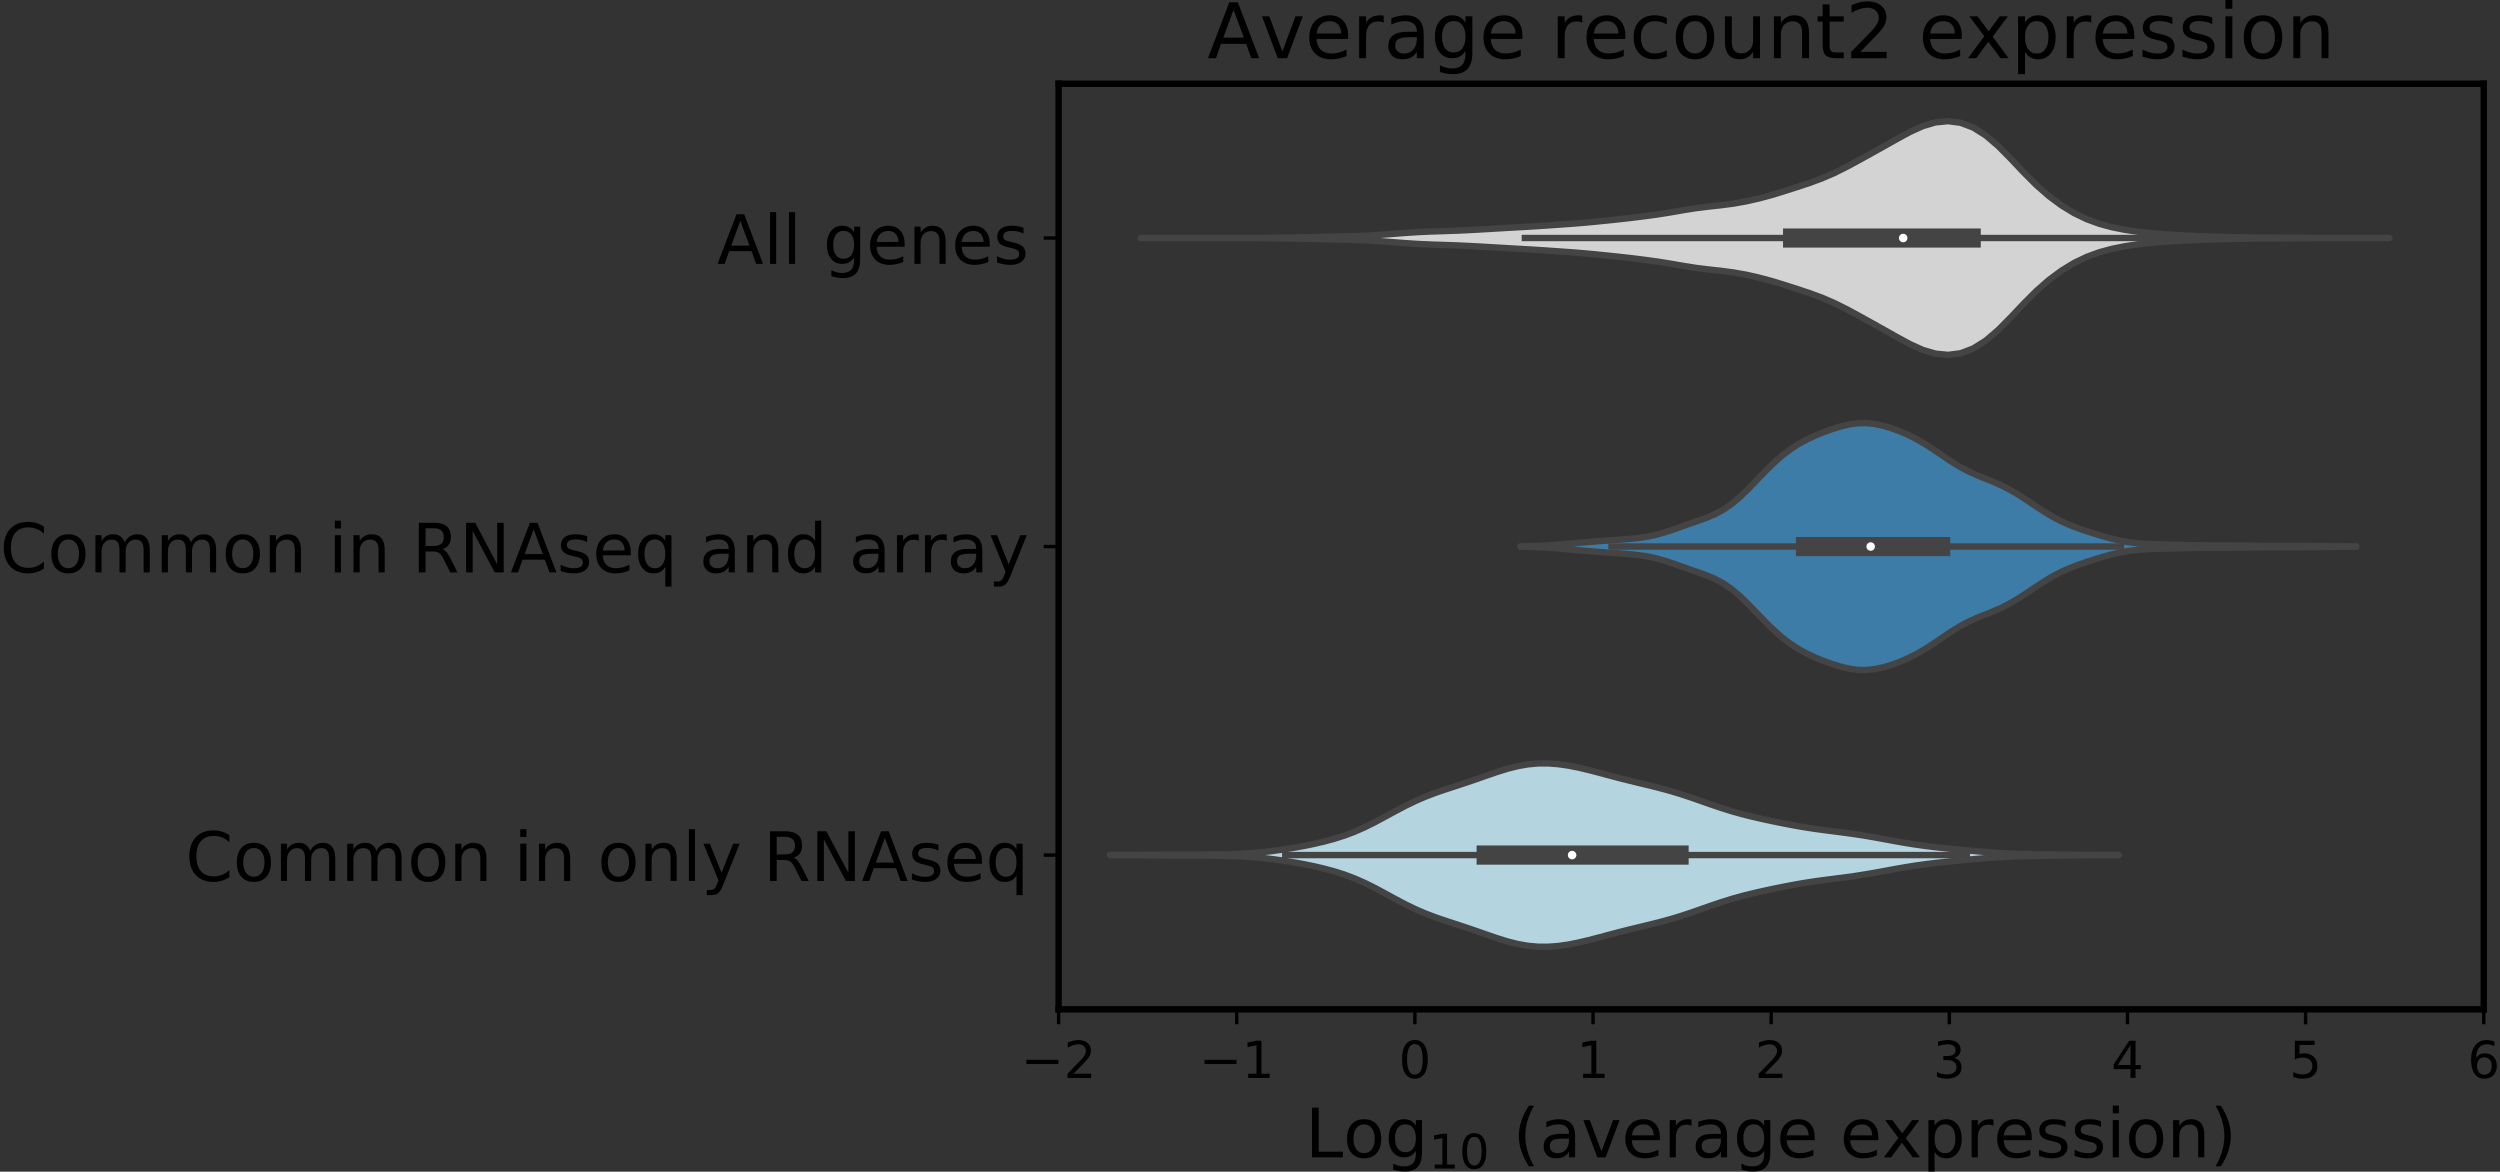 <?xml version="1.0" encoding="utf-8" standalone="no"?>
<!DOCTYPE svg PUBLIC "-//W3C//DTD SVG 1.1//EN"
  "http://www.w3.org/Graphics/SVG/1.1/DTD/svg11.dtd">
<!-- Created with matplotlib (https://matplotlib.org/) -->
<svg height="275.251pt" version="1.1" viewBox="0 0 587.31 275.251" width="587.31pt" xmlns="http://www.w3.org/2000/svg" xmlns:xlink="http://www.w3.org/1999/xlink">
 <rect x="0" y="0" width="587.31" height="275.251" fill="#333333" stroke="none"/>
 <defs>
  <style type="text/css">
*{stroke-linecap:butt;stroke-linejoin:round;}
  </style>
 </defs>
 <g id="figure_1">
  <g id="patch_1">
   <path d="M 0 275.251
L 587.31 275.251
L 587.31 0
L 0 0
z
" style="fill:none;"/>
  </g>
  <g id="axes_1">
   <g id="patch_2">
    <path d="M 248.692 237.117
L 583.492 237.117
L 583.492 19.677
L 248.692 19.677
z
" style="fill:none;"/>
   </g>
   <g id="PolyCollection_1">
    <defs>
     <path d="M 268.021 -219.333
L 268.021 -219.335
L 270.984 -219.337
L 273.947 -219.34
L 276.909 -219.344
L 279.872 -219.349
L 282.834 -219.355
L 285.797 -219.361
L 288.76 -219.363
L 291.722 -219.362
L 294.685 -219.362
L 297.648 -219.374
L 300.61 -219.403
L 303.573 -219.448
L 306.535 -219.507
L 309.498 -219.573
L 312.461 -219.637
L 315.423 -219.699
L 318.386 -219.777
L 321.348 -219.902
L 324.311 -220.086
L 327.274 -220.311
L 330.236 -220.538
L 333.199 -220.729
L 336.161 -220.863
L 339.124 -220.959
L 342.087 -221.061
L 345.049 -221.195
L 348.012 -221.355
L 350.974 -221.529
L 353.937 -221.705
L 356.9 -221.874
L 359.862 -222.045
L 362.825 -222.233
L 365.788 -222.438
L 368.75 -222.649
L 371.713 -222.883
L 374.675 -223.156
L 377.638 -223.453
L 380.601 -223.767
L 383.563 -224.105
L 386.526 -224.473
L 389.488 -224.882
L 392.451 -225.355
L 395.414 -225.871
L 398.376 -226.342
L 401.339 -226.711
L 404.301 -227.034
L 407.264 -227.426
L 410.227 -227.953
L 413.189 -228.623
L 416.152 -229.422
L 419.115 -230.322
L 422.077 -231.269
L 425.04 -232.251
L 428.002 -233.339
L 430.965 -234.62
L 433.928 -236.103
L 436.89 -237.709
L 439.853 -239.348
L 442.815 -241.001
L 445.778 -242.674
L 448.741 -244.279
L 451.703 -245.615
L 454.666 -246.491
L 457.628 -246.786
L 460.591 -246.407
L 463.554 -245.289
L 466.516 -243.424
L 469.479 -240.891
L 472.442 -237.895
L 475.404 -234.756
L 478.367 -231.794
L 481.329 -229.192
L 484.292 -226.993
L 487.255 -225.187
L 490.217 -223.76
L 493.18 -222.678
L 496.142 -221.874
L 499.105 -221.274
L 502.068 -220.825
L 505.03 -220.493
L 507.993 -220.245
L 510.955 -220.049
L 513.918 -219.885
L 516.881 -219.754
L 519.843 -219.657
L 522.806 -219.584
L 525.769 -219.52
L 528.731 -219.468
L 531.694 -219.431
L 534.656 -219.41
L 537.619 -219.395
L 540.582 -219.381
L 543.544 -219.367
L 546.507 -219.356
L 549.469 -219.349
L 552.432 -219.344
L 555.395 -219.34
L 558.357 -219.337
L 561.32 -219.335
L 561.32 -219.333
L 561.32 -219.333
L 558.357 -219.331
L 555.395 -219.327
L 552.432 -219.323
L 549.469 -219.318
L 546.507 -219.311
L 543.544 -219.301
L 540.582 -219.287
L 537.619 -219.272
L 534.656 -219.258
L 531.694 -219.236
L 528.731 -219.2
L 525.769 -219.147
L 522.806 -219.084
L 519.843 -219.01
L 516.881 -218.913
L 513.918 -218.782
L 510.955 -218.618
L 507.993 -218.422
L 505.03 -218.175
L 502.068 -217.842
L 499.105 -217.393
L 496.142 -216.794
L 493.18 -215.99
L 490.217 -214.907
L 487.255 -213.481
L 484.292 -211.675
L 481.329 -209.476
L 478.367 -206.873
L 475.404 -203.911
L 472.442 -200.772
L 469.479 -197.776
L 466.516 -195.244
L 463.554 -193.378
L 460.591 -192.26
L 457.628 -191.882
L 454.666 -192.177
L 451.703 -193.053
L 448.741 -194.388
L 445.778 -195.993
L 442.815 -197.666
L 439.853 -199.319
L 436.89 -200.959
L 433.928 -202.564
L 430.965 -204.047
L 428.002 -205.328
L 425.04 -206.416
L 422.077 -207.399
L 419.115 -208.346
L 416.152 -209.245
L 413.189 -210.045
L 410.227 -210.714
L 407.264 -211.241
L 404.301 -211.633
L 401.339 -211.956
L 398.376 -212.325
L 395.414 -212.797
L 392.451 -213.312
L 389.488 -213.785
L 386.526 -214.195
L 383.563 -214.563
L 380.601 -214.901
L 377.638 -215.214
L 374.675 -215.512
L 371.713 -215.785
L 368.75 -216.019
L 365.788 -216.229
L 362.825 -216.434
L 359.862 -216.623
L 356.9 -216.793
L 353.937 -216.963
L 350.974 -217.139
L 348.012 -217.312
L 345.049 -217.472
L 342.087 -217.607
L 339.124 -217.709
L 336.161 -217.805
L 333.199 -217.939
L 330.236 -218.129
L 327.274 -218.357
L 324.311 -218.581
L 321.348 -218.765
L 318.386 -218.89
L 315.423 -218.969
L 312.461 -219.031
L 309.498 -219.095
L 306.535 -219.161
L 303.573 -219.219
L 300.61 -219.265
L 297.648 -219.294
L 294.685 -219.305
L 291.722 -219.306
L 288.76 -219.304
L 285.797 -219.307
L 282.834 -219.313
L 279.872 -219.319
L 276.909 -219.323
L 273.947 -219.327
L 270.984 -219.331
L 268.021 -219.333
z
" id="m152365ff57" style="stroke:#444444;stroke-width:1.5;"/>
    </defs>
    <g clip-path="url(#pb856521924)">
     <use style="fill:#d3d3d3;stroke:#444444;stroke-width:1.5;" x="0" xlink:href="#m152365ff57" y="275.251"/>
    </g>
   </g>
   <g id="PolyCollection_2">
    <defs>
     <path d="M 357.161 -146.816
L 357.161 -146.892
L 359.145 -146.93
L 361.128 -146.994
L 363.112 -147.09
L 365.095 -147.221
L 367.079 -147.38
L 369.063 -147.557
L 371.046 -147.737
L 373.03 -147.911
L 375.014 -148.072
L 376.997 -148.22
L 378.981 -148.359
L 380.965 -148.498
L 382.948 -148.656
L 384.932 -148.864
L 386.916 -149.16
L 388.899 -149.575
L 390.883 -150.119
L 392.867 -150.767
L 394.85 -151.467
L 396.834 -152.17
L 398.818 -152.859
L 400.801 -153.574
L 402.785 -154.404
L 404.769 -155.457
L 406.752 -156.811
L 408.736 -158.479
L 410.72 -160.398
L 412.703 -162.453
L 414.687 -164.51
L 416.671 -166.454
L 418.654 -168.203
L 420.638 -169.718
L 422.622 -170.999
L 424.605 -172.073
L 426.589 -172.988
L 428.572 -173.787
L 430.556 -174.496
L 432.54 -175.101
L 434.523 -175.561
L 436.507 -175.821
L 438.491 -175.846
L 440.474 -175.633
L 442.458 -175.212
L 444.442 -174.621
L 446.425 -173.888
L 448.409 -173.019
L 450.393 -172.004
L 452.376 -170.843
L 454.36 -169.557
L 456.344 -168.205
L 458.327 -166.872
L 460.311 -165.644
L 462.295 -164.576
L 464.278 -163.671
L 466.262 -162.87
L 468.246 -162.078
L 470.229 -161.203
L 472.213 -160.183
L 474.197 -159.011
L 476.18 -157.724
L 478.164 -156.392
L 480.148 -155.093
L 482.131 -153.899
L 484.115 -152.853
L 486.099 -151.959
L 488.082 -151.19
L 490.066 -150.505
L 492.049 -149.868
L 494.033 -149.269
L 496.017 -148.724
L 498 -148.26
L 499.984 -147.898
L 501.968 -147.647
L 503.951 -147.492
L 505.935 -147.403
L 507.919 -147.347
L 509.902 -147.301
L 511.886 -147.251
L 513.87 -147.201
L 515.853 -147.16
L 517.837 -147.133
L 519.821 -147.121
L 521.804 -147.116
L 523.788 -147.109
L 525.772 -147.093
L 527.755 -147.068
L 529.739 -147.038
L 531.723 -147.012
L 533.706 -146.994
L 535.69 -146.988
L 537.674 -146.989
L 539.657 -146.991
L 541.641 -146.987
L 543.625 -146.974
L 545.608 -146.954
L 547.592 -146.929
L 549.576 -146.905
L 551.559 -146.885
L 553.543 -146.871
L 553.543 -146.837
L 553.543 -146.837
L 551.559 -146.823
L 549.576 -146.803
L 547.592 -146.779
L 545.608 -146.754
L 543.625 -146.733
L 541.641 -146.72
L 539.657 -146.717
L 537.674 -146.719
L 535.69 -146.72
L 533.706 -146.713
L 531.723 -146.696
L 529.739 -146.669
L 527.755 -146.64
L 525.772 -146.614
L 523.788 -146.599
L 521.804 -146.592
L 519.821 -146.587
L 517.837 -146.574
L 515.853 -146.548
L 513.87 -146.506
L 511.886 -146.456
L 509.902 -146.407
L 507.919 -146.36
L 505.935 -146.305
L 503.951 -146.216
L 501.968 -146.06
L 499.984 -145.809
L 498 -145.448
L 496.017 -144.983
L 494.033 -144.438
L 492.049 -143.84
L 490.066 -143.203
L 488.082 -142.517
L 486.099 -141.749
L 484.115 -140.855
L 482.131 -139.808
L 480.148 -138.614
L 478.164 -137.316
L 476.18 -135.983
L 474.197 -134.696
L 472.213 -133.524
L 470.229 -132.505
L 468.246 -131.629
L 466.262 -130.838
L 464.278 -130.037
L 462.295 -129.131
L 460.311 -128.064
L 458.327 -126.835
L 456.344 -125.502
L 454.36 -124.15
L 452.376 -122.865
L 450.393 -121.703
L 448.409 -120.689
L 446.425 -119.819
L 444.442 -119.086
L 442.458 -118.496
L 440.474 -118.074
L 438.491 -117.862
L 436.507 -117.886
L 434.523 -118.147
L 432.54 -118.606
L 430.556 -119.212
L 428.572 -119.92
L 426.589 -120.72
L 424.605 -121.634
L 422.622 -122.709
L 420.638 -123.989
L 418.654 -125.505
L 416.671 -127.254
L 414.687 -129.197
L 412.703 -131.255
L 410.72 -133.31
L 408.736 -135.229
L 406.752 -136.896
L 404.769 -138.251
L 402.785 -139.304
L 400.801 -140.134
L 398.818 -140.848
L 396.834 -141.537
L 394.85 -142.24
L 392.867 -142.941
L 390.883 -143.588
L 388.899 -144.132
L 386.916 -144.548
L 384.932 -144.844
L 382.948 -145.051
L 380.965 -145.209
L 378.981 -145.349
L 376.997 -145.488
L 375.014 -145.636
L 373.03 -145.797
L 371.046 -145.97
L 369.063 -146.151
L 367.079 -146.328
L 365.095 -146.487
L 363.112 -146.617
L 361.128 -146.713
L 359.145 -146.777
L 357.161 -146.816
z
" id="m5ac5faf468" style="stroke:#444444;stroke-width:1.5;"/>
    </defs>
    <g clip-path="url(#pb856521924)">
     <use style="fill:#3d7ca6;stroke:#444444;stroke-width:1.5;" x="0" xlink:href="#m5ac5faf468" y="275.251"/>
    </g>
   </g>
   <g id="PolyCollection_3">
    <defs>
     <path d="M 260.757 -74.36
L 260.757 -74.388
L 263.151 -74.397
L 265.545 -74.41
L 267.938 -74.426
L 270.332 -74.443
L 272.726 -74.46
L 275.12 -74.473
L 277.514 -74.482
L 279.908 -74.487
L 282.302 -74.492
L 284.696 -74.504
L 287.09 -74.535
L 289.484 -74.594
L 291.878 -74.697
L 294.272 -74.851
L 296.666 -75.066
L 299.06 -75.342
L 301.454 -75.676
L 303.848 -76.064
L 306.242 -76.502
L 308.636 -76.992
L 311.03 -77.547
L 313.424 -78.19
L 315.818 -78.95
L 318.212 -79.852
L 320.606 -80.906
L 323 -82.096
L 325.394 -83.378
L 327.788 -84.687
L 330.182 -85.951
L 332.576 -87.111
L 334.97 -88.14
L 337.363 -89.043
L 339.757 -89.859
L 342.151 -90.638
L 344.545 -91.427
L 346.939 -92.246
L 349.333 -93.087
L 351.727 -93.908
L 354.121 -94.652
L 356.515 -95.259
L 358.909 -95.683
L 361.303 -95.901
L 363.697 -95.911
L 366.091 -95.73
L 368.485 -95.385
L 370.879 -94.91
L 373.273 -94.342
L 375.667 -93.719
L 378.061 -93.077
L 380.455 -92.446
L 382.849 -91.841
L 385.243 -91.26
L 387.637 -90.684
L 390.031 -90.083
L 392.425 -89.429
L 394.819 -88.704
L 397.213 -87.913
L 399.607 -87.077
L 402.001 -86.235
L 404.395 -85.426
L 406.788 -84.68
L 409.182 -84.009
L 411.576 -83.407
L 413.97 -82.857
L 416.364 -82.341
L 418.758 -81.851
L 421.152 -81.39
L 423.546 -80.968
L 425.94 -80.593
L 428.334 -80.262
L 430.728 -79.957
L 433.122 -79.651
L 435.516 -79.321
L 437.91 -78.951
L 440.304 -78.54
L 442.698 -78.103
L 445.092 -77.663
L 447.486 -77.242
L 449.88 -76.859
L 452.274 -76.522
L 454.668 -76.226
L 457.062 -75.964
L 459.456 -75.722
L 461.85 -75.494
L 464.244 -75.28
L 466.638 -75.083
L 469.032 -74.913
L 471.426 -74.775
L 473.82 -74.672
L 476.213 -74.6
L 478.607 -74.551
L 481.001 -74.517
L 483.395 -74.491
L 485.789 -74.468
L 488.183 -74.447
L 490.577 -74.427
L 492.971 -74.411
L 495.365 -74.397
L 497.759 -74.388
L 497.759 -74.36
L 497.759 -74.36
L 495.365 -74.35
L 492.971 -74.337
L 490.577 -74.32
L 488.183 -74.301
L 485.789 -74.279
L 483.395 -74.256
L 481.001 -74.23
L 478.607 -74.196
L 476.213 -74.148
L 473.82 -74.075
L 471.426 -73.972
L 469.032 -73.835
L 466.638 -73.664
L 464.244 -73.468
L 461.85 -73.253
L 459.456 -73.025
L 457.062 -72.784
L 454.668 -72.521
L 452.274 -72.226
L 449.88 -71.888
L 447.486 -71.505
L 445.092 -71.085
L 442.698 -70.644
L 440.304 -70.207
L 437.91 -69.797
L 435.516 -69.426
L 433.122 -69.096
L 430.728 -68.791
L 428.334 -68.486
L 425.94 -68.154
L 423.546 -67.78
L 421.152 -67.358
L 418.758 -66.897
L 416.364 -66.406
L 413.97 -65.89
L 411.576 -65.34
L 409.182 -64.739
L 406.788 -64.068
L 404.395 -63.321
L 402.001 -62.512
L 399.607 -61.67
L 397.213 -60.835
L 394.819 -60.044
L 392.425 -59.319
L 390.031 -58.664
L 387.637 -58.063
L 385.243 -57.487
L 382.849 -56.906
L 380.455 -56.302
L 378.061 -55.67
L 375.667 -55.028
L 373.273 -54.405
L 370.879 -53.837
L 368.485 -53.362
L 366.091 -53.018
L 363.697 -52.837
L 361.303 -52.846
L 358.909 -53.064
L 356.515 -53.488
L 354.121 -54.095
L 351.727 -54.839
L 349.333 -55.661
L 346.939 -56.501
L 344.545 -57.321
L 342.151 -58.109
L 339.757 -58.889
L 337.363 -59.704
L 334.97 -60.608
L 332.576 -61.636
L 330.182 -62.797
L 327.788 -64.061
L 325.394 -65.369
L 323 -66.652
L 320.606 -67.842
L 318.212 -68.896
L 315.818 -69.798
L 313.424 -70.558
L 311.03 -71.201
L 308.636 -71.756
L 306.242 -72.246
L 303.848 -72.683
L 301.454 -73.071
L 299.06 -73.406
L 296.666 -73.682
L 294.272 -73.896
L 291.878 -74.051
L 289.484 -74.153
L 287.09 -74.213
L 284.696 -74.243
L 282.302 -74.255
L 279.908 -74.26
L 277.514 -74.265
L 275.12 -74.274
L 272.726 -74.288
L 270.332 -74.304
L 267.938 -74.322
L 265.545 -74.338
L 263.151 -74.35
L 260.757 -74.36
z
" id="m60c9dca64a" style="stroke:#444444;stroke-width:1.5;"/>
    </defs>
    <g clip-path="url(#pb856521924)">
     <use style="fill:#b4d4df;stroke:#444444;stroke-width:1.5;" x="0" xlink:href="#m60c9dca64a" y="275.251"/>
    </g>
   </g>
   <g id="matplotlib.axis_1">
    <g id="xtick_1">
     <g id="line2d_1">
      <defs>
       <path d="M 0 0
L 0 3.5
" id="m051343fca1" style="stroke:#000000;stroke-width:0.8;"/>
      </defs>
      <g>
       <use style="stroke:#000000;stroke-width:0.8;" x="248.692" xlink:href="#m051343fca1" y="237.117"/>
      </g>
     </g>
     <g id="text_1">
      <!-- −2 -->
      <defs>
       <path d="M 10.594 35.5
L 73.188 35.5
L 73.188 27.203
L 10.594 27.203
z
" id="DejaVuSans-8722"/>
       <path d="M 19.188 8.297
L 53.609 8.297
L 53.609 0
L 7.328 0
L 7.328 8.297
Q 12.938 14.109 22.625 23.891
Q 32.328 33.688 34.812 36.531
Q 39.547 41.844 41.422 45.531
Q 43.312 49.219 43.312 52.781
Q 43.312 58.594 39.234 62.25
Q 35.156 65.922 28.609 65.922
Q 23.969 65.922 18.812 64.312
Q 13.672 62.703 7.812 59.422
L 7.812 69.391
Q 13.766 71.781 18.938 73
Q 24.125 74.219 28.422 74.219
Q 39.75 74.219 46.484 68.547
Q 53.219 62.891 53.219 53.422
Q 53.219 48.922 51.531 44.891
Q 49.859 40.875 45.406 35.406
Q 44.188 33.984 37.641 27.219
Q 31.109 20.453 19.188 8.297
z
" id="DejaVuSans-50"/>
      </defs>
      <g transform="translate(239.847 253.235)scale(0.12 -0.12)">
       <use xlink:href="#DejaVuSans-8722"/>
       <use x="83.789" xlink:href="#DejaVuSans-50"/>
      </g>
     </g>
    </g>
    <g id="xtick_2">
     <g id="line2d_2">
      <g>
       <use style="stroke:#000000;stroke-width:0.8;" x="290.543" xlink:href="#m051343fca1" y="237.117"/>
      </g>
     </g>
     <g id="text_2">
      <!-- −1 -->
      <defs>
       <path d="M 12.406 8.297
L 28.516 8.297
L 28.516 63.922
L 10.984 60.406
L 10.984 69.391
L 28.422 72.906
L 38.281 72.906
L 38.281 8.297
L 54.391 8.297
L 54.391 0
L 12.406 0
z
" id="DejaVuSans-49"/>
      </defs>
      <g transform="translate(281.697 253.235)scale(0.12 -0.12)">
       <use xlink:href="#DejaVuSans-8722"/>
       <use x="83.789" xlink:href="#DejaVuSans-49"/>
      </g>
     </g>
    </g>
    <g id="xtick_3">
     <g id="line2d_3">
      <g>
       <use style="stroke:#000000;stroke-width:0.8;" x="332.392" xlink:href="#m051343fca1" y="237.117"/>
      </g>
     </g>
     <g id="text_3">
      <!-- 0 -->
      <defs>
       <path d="M 31.781 66.406
Q 24.172 66.406 20.328 58.906
Q 16.5 51.422 16.5 36.375
Q 16.5 21.391 20.328 13.891
Q 24.172 6.391 31.781 6.391
Q 39.453 6.391 43.281 13.891
Q 47.125 21.391 47.125 36.375
Q 47.125 51.422 43.281 58.906
Q 39.453 66.406 31.781 66.406
z
M 31.781 74.219
Q 44.047 74.219 50.516 64.516
Q 56.984 54.828 56.984 36.375
Q 56.984 17.969 50.516 8.266
Q 44.047 -1.422 31.781 -1.422
Q 19.531 -1.422 13.062 8.266
Q 6.594 17.969 6.594 36.375
Q 6.594 54.828 13.062 64.516
Q 19.531 74.219 31.781 74.219
z
" id="DejaVuSans-48"/>
      </defs>
      <g transform="translate(328.575 253.235)scale(0.12 -0.12)">
       <use xlink:href="#DejaVuSans-48"/>
      </g>
     </g>
    </g>
    <g id="xtick_4">
     <g id="line2d_4">
      <g>
       <use style="stroke:#000000;stroke-width:0.8;" x="374.243" xlink:href="#m051343fca1" y="237.117"/>
      </g>
     </g>
     <g id="text_4">
      <!-- 1 -->
      <g transform="translate(370.425 253.235)scale(0.12 -0.12)">
       <use xlink:href="#DejaVuSans-49"/>
      </g>
     </g>
    </g>
    <g id="xtick_5">
     <g id="line2d_5">
      <g>
       <use style="stroke:#000000;stroke-width:0.8;" x="416.092" xlink:href="#m051343fca1" y="237.117"/>
      </g>
     </g>
     <g id="text_5">
      <!-- 2 -->
      <g transform="translate(412.275 253.235)scale(0.12 -0.12)">
       <use xlink:href="#DejaVuSans-50"/>
      </g>
     </g>
    </g>
    <g id="xtick_6">
     <g id="line2d_6">
      <g>
       <use style="stroke:#000000;stroke-width:0.8;" x="457.942" xlink:href="#m051343fca1" y="237.117"/>
      </g>
     </g>
     <g id="text_6">
      <!-- 3 -->
      <defs>
       <path d="M 40.578 39.312
Q 47.656 37.797 51.625 33
Q 55.609 28.219 55.609 21.188
Q 55.609 10.406 48.188 4.484
Q 40.766 -1.422 27.094 -1.422
Q 22.516 -1.422 17.656 -0.516
Q 12.797 0.391 7.625 2.203
L 7.625 11.719
Q 11.719 9.328 16.594 8.109
Q 21.484 6.891 26.812 6.891
Q 36.078 6.891 40.938 10.547
Q 45.797 14.203 45.797 21.188
Q 45.797 27.641 41.281 31.266
Q 36.766 34.906 28.719 34.906
L 20.219 34.906
L 20.219 43.016
L 29.109 43.016
Q 36.375 43.016 40.234 45.922
Q 44.094 48.828 44.094 54.297
Q 44.094 59.906 40.109 62.906
Q 36.141 65.922 28.719 65.922
Q 24.656 65.922 20.016 65.031
Q 15.375 64.156 9.812 62.312
L 9.812 71.094
Q 15.438 72.656 20.344 73.438
Q 25.25 74.219 29.594 74.219
Q 40.828 74.219 47.359 69.109
Q 53.906 64.016 53.906 55.328
Q 53.906 49.266 50.438 45.094
Q 46.969 40.922 40.578 39.312
z
" id="DejaVuSans-51"/>
      </defs>
      <g transform="translate(454.125 253.235)scale(0.12 -0.12)">
       <use xlink:href="#DejaVuSans-51"/>
      </g>
     </g>
    </g>
    <g id="xtick_7">
     <g id="line2d_7">
      <g>
       <use style="stroke:#000000;stroke-width:0.8;" x="499.793" xlink:href="#m051343fca1" y="237.117"/>
      </g>
     </g>
     <g id="text_7">
      <!-- 4 -->
      <defs>
       <path d="M 37.797 64.312
L 12.891 25.391
L 37.797 25.391
z
M 35.203 72.906
L 47.609 72.906
L 47.609 25.391
L 58.016 25.391
L 58.016 17.188
L 47.609 17.188
L 47.609 0
L 37.797 0
L 37.797 17.188
L 4.891 17.188
L 4.891 26.703
z
" id="DejaVuSans-52"/>
      </defs>
      <g transform="translate(495.975 253.235)scale(0.12 -0.12)">
       <use xlink:href="#DejaVuSans-52"/>
      </g>
     </g>
    </g>
    <g id="xtick_8">
     <g id="line2d_8">
      <g>
       <use style="stroke:#000000;stroke-width:0.8;" x="541.643" xlink:href="#m051343fca1" y="237.117"/>
      </g>
     </g>
     <g id="text_8">
      <!-- 5 -->
      <defs>
       <path d="M 10.797 72.906
L 49.516 72.906
L 49.516 64.594
L 19.828 64.594
L 19.828 46.734
Q 21.969 47.469 24.109 47.828
Q 26.266 48.188 28.422 48.188
Q 40.625 48.188 47.75 41.5
Q 54.891 34.812 54.891 23.391
Q 54.891 11.625 47.562 5.094
Q 40.234 -1.422 26.906 -1.422
Q 22.312 -1.422 17.547 -0.641
Q 12.797 0.141 7.719 1.703
L 7.719 11.625
Q 12.109 9.234 16.797 8.062
Q 21.484 6.891 26.703 6.891
Q 35.156 6.891 40.078 11.328
Q 45.016 15.766 45.016 23.391
Q 45.016 31 40.078 35.438
Q 35.156 39.891 26.703 39.891
Q 22.75 39.891 18.812 39.016
Q 14.891 38.141 10.797 36.281
z
" id="DejaVuSans-53"/>
      </defs>
      <g transform="translate(537.825 253.235)scale(0.12 -0.12)">
       <use xlink:href="#DejaVuSans-53"/>
      </g>
     </g>
    </g>
    <g id="xtick_9">
     <g id="line2d_9">
      <g>
       <use style="stroke:#000000;stroke-width:0.8;" x="583.492" xlink:href="#m051343fca1" y="237.117"/>
      </g>
     </g>
     <g id="text_9">
      <!-- 6 -->
      <defs>
       <path d="M 33.016 40.375
Q 26.375 40.375 22.484 35.828
Q 18.609 31.297 18.609 23.391
Q 18.609 15.531 22.484 10.953
Q 26.375 6.391 33.016 6.391
Q 39.656 6.391 43.531 10.953
Q 47.406 15.531 47.406 23.391
Q 47.406 31.297 43.531 35.828
Q 39.656 40.375 33.016 40.375
z
M 52.594 71.297
L 52.594 62.312
Q 48.875 64.062 45.094 64.984
Q 41.312 65.922 37.594 65.922
Q 27.828 65.922 22.672 59.328
Q 17.531 52.734 16.797 39.406
Q 19.672 43.656 24.016 45.922
Q 28.375 48.188 33.594 48.188
Q 44.578 48.188 50.953 41.516
Q 57.328 34.859 57.328 23.391
Q 57.328 12.156 50.688 5.359
Q 44.047 -1.422 33.016 -1.422
Q 20.359 -1.422 13.672 8.266
Q 6.984 17.969 6.984 36.375
Q 6.984 53.656 15.188 63.938
Q 23.391 74.219 37.203 74.219
Q 40.922 74.219 44.703 73.484
Q 48.484 72.75 52.594 71.297
z
" id="DejaVuSans-54"/>
      </defs>
      <g transform="translate(579.675 253.235)scale(0.12 -0.12)">
       <use xlink:href="#DejaVuSans-54"/>
      </g>
     </g>
    </g>
    <g id="text_10">
     <!-- Log$_{10}$ (average expression) -->
     <defs>
      <path d="M 9.812 72.906
L 19.672 72.906
L 19.672 8.297
L 55.172 8.297
L 55.172 0
L 9.812 0
z
" id="DejaVuSans-76"/>
      <path d="M 30.609 48.391
Q 23.391 48.391 19.188 42.75
Q 14.984 37.109 14.984 27.297
Q 14.984 17.484 19.156 11.844
Q 23.344 6.203 30.609 6.203
Q 37.797 6.203 41.984 11.859
Q 46.188 17.531 46.188 27.297
Q 46.188 37.016 41.984 42.703
Q 37.797 48.391 30.609 48.391
z
M 30.609 56
Q 42.328 56 49.016 48.375
Q 55.719 40.766 55.719 27.297
Q 55.719 13.875 49.016 6.219
Q 42.328 -1.422 30.609 -1.422
Q 18.844 -1.422 12.172 6.219
Q 5.516 13.875 5.516 27.297
Q 5.516 40.766 12.172 48.375
Q 18.844 56 30.609 56
z
" id="DejaVuSans-111"/>
      <path d="M 45.406 27.984
Q 45.406 37.75 41.375 43.109
Q 37.359 48.484 30.078 48.484
Q 22.859 48.484 18.828 43.109
Q 14.797 37.75 14.797 27.984
Q 14.797 18.266 18.828 12.891
Q 22.859 7.516 30.078 7.516
Q 37.359 7.516 41.375 12.891
Q 45.406 18.266 45.406 27.984
z
M 54.391 6.781
Q 54.391 -7.172 48.188 -13.984
Q 42 -20.797 29.203 -20.797
Q 24.469 -20.797 20.266 -20.094
Q 16.062 -19.391 12.109 -17.922
L 12.109 -9.188
Q 16.062 -11.328 19.922 -12.344
Q 23.781 -13.375 27.781 -13.375
Q 36.625 -13.375 41.016 -8.766
Q 45.406 -4.156 45.406 5.172
L 45.406 9.625
Q 42.625 4.781 38.281 2.391
Q 33.938 0 27.875 0
Q 17.828 0 11.672 7.656
Q 5.516 15.328 5.516 27.984
Q 5.516 40.672 11.672 48.328
Q 17.828 56 27.875 56
Q 33.938 56 38.281 53.609
Q 42.625 51.219 45.406 46.391
L 45.406 54.688
L 54.391 54.688
z
" id="DejaVuSans-103"/>
      <path id="DejaVuSans-32"/>
      <path d="M 31 75.875
Q 24.469 64.656 21.281 53.656
Q 18.109 42.672 18.109 31.391
Q 18.109 20.125 21.312 9.062
Q 24.516 -2 31 -13.188
L 23.188 -13.188
Q 15.875 -1.703 12.234 9.375
Q 8.594 20.453 8.594 31.391
Q 8.594 42.281 12.203 53.312
Q 15.828 64.359 23.188 75.875
z
" id="DejaVuSans-40"/>
      <path d="M 34.281 27.484
Q 23.391 27.484 19.188 25
Q 14.984 22.516 14.984 16.5
Q 14.984 11.719 18.141 8.906
Q 21.297 6.109 26.703 6.109
Q 34.188 6.109 38.703 11.406
Q 43.219 16.703 43.219 25.484
L 43.219 27.484
z
M 52.203 31.203
L 52.203 0
L 43.219 0
L 43.219 8.297
Q 40.141 3.328 35.547 0.953
Q 30.953 -1.422 24.312 -1.422
Q 15.922 -1.422 10.953 3.297
Q 6 8.016 6 15.922
Q 6 25.141 12.172 29.828
Q 18.359 34.516 30.609 34.516
L 43.219 34.516
L 43.219 35.406
Q 43.219 41.609 39.141 45
Q 35.062 48.391 27.688 48.391
Q 23 48.391 18.547 47.266
Q 14.109 46.141 10.016 43.891
L 10.016 52.203
Q 14.938 54.109 19.578 55.047
Q 24.219 56 28.609 56
Q 40.484 56 46.344 49.844
Q 52.203 43.703 52.203 31.203
z
" id="DejaVuSans-97"/>
      <path d="M 2.984 54.688
L 12.5 54.688
L 29.594 8.797
L 46.688 54.688
L 56.203 54.688
L 35.688 0
L 23.484 0
z
" id="DejaVuSans-118"/>
      <path d="M 56.203 29.594
L 56.203 25.203
L 14.891 25.203
Q 15.484 15.922 20.484 11.062
Q 25.484 6.203 34.422 6.203
Q 39.594 6.203 44.453 7.469
Q 49.312 8.734 54.109 11.281
L 54.109 2.781
Q 49.266 0.734 44.188 -0.344
Q 39.109 -1.422 33.891 -1.422
Q 20.797 -1.422 13.156 6.188
Q 5.516 13.812 5.516 26.812
Q 5.516 40.234 12.766 48.109
Q 20.016 56 32.328 56
Q 43.359 56 49.781 48.891
Q 56.203 41.797 56.203 29.594
z
M 47.219 32.234
Q 47.125 39.594 43.094 43.984
Q 39.062 48.391 32.422 48.391
Q 24.906 48.391 20.391 44.141
Q 15.875 39.891 15.188 32.172
z
" id="DejaVuSans-101"/>
      <path d="M 41.109 46.297
Q 39.594 47.172 37.812 47.578
Q 36.031 48 33.891 48
Q 26.266 48 22.188 43.047
Q 18.109 38.094 18.109 28.812
L 18.109 0
L 9.078 0
L 9.078 54.688
L 18.109 54.688
L 18.109 46.188
Q 20.953 51.172 25.484 53.578
Q 30.031 56 36.531 56
Q 37.453 56 38.578 55.875
Q 39.703 55.766 41.062 55.516
z
" id="DejaVuSans-114"/>
      <path d="M 54.891 54.688
L 35.109 28.078
L 55.906 0
L 45.312 0
L 29.391 21.484
L 13.484 0
L 2.875 0
L 24.125 28.609
L 4.688 54.688
L 15.281 54.688
L 29.781 35.203
L 44.281 54.688
z
" id="DejaVuSans-120"/>
      <path d="M 18.109 8.203
L 18.109 -20.797
L 9.078 -20.797
L 9.078 54.688
L 18.109 54.688
L 18.109 46.391
Q 20.953 51.266 25.266 53.625
Q 29.594 56 35.594 56
Q 45.562 56 51.781 48.094
Q 58.016 40.188 58.016 27.297
Q 58.016 14.406 51.781 6.484
Q 45.562 -1.422 35.594 -1.422
Q 29.594 -1.422 25.266 0.953
Q 20.953 3.328 18.109 8.203
z
M 48.688 27.297
Q 48.688 37.203 44.609 42.844
Q 40.531 48.484 33.406 48.484
Q 26.266 48.484 22.188 42.844
Q 18.109 37.203 18.109 27.297
Q 18.109 17.391 22.188 11.75
Q 26.266 6.109 33.406 6.109
Q 40.531 6.109 44.609 11.75
Q 48.688 17.391 48.688 27.297
z
" id="DejaVuSans-112"/>
      <path d="M 44.281 53.078
L 44.281 44.578
Q 40.484 46.531 36.375 47.5
Q 32.281 48.484 27.875 48.484
Q 21.188 48.484 17.844 46.438
Q 14.5 44.391 14.5 40.281
Q 14.5 37.156 16.891 35.375
Q 19.281 33.594 26.516 31.984
L 29.594 31.297
Q 39.156 29.25 43.188 25.516
Q 47.219 21.781 47.219 15.094
Q 47.219 7.469 41.188 3.016
Q 35.156 -1.422 24.609 -1.422
Q 20.219 -1.422 15.453 -0.562
Q 10.688 0.297 5.422 2
L 5.422 11.281
Q 10.406 8.688 15.234 7.391
Q 20.062 6.109 24.812 6.109
Q 31.156 6.109 34.562 8.281
Q 37.984 10.453 37.984 14.406
Q 37.984 18.062 35.516 20.016
Q 33.062 21.969 24.703 23.781
L 21.578 24.516
Q 13.234 26.266 9.516 29.906
Q 5.812 33.547 5.812 39.891
Q 5.812 47.609 11.281 51.797
Q 16.75 56 26.812 56
Q 31.781 56 36.172 55.266
Q 40.578 54.547 44.281 53.078
z
" id="DejaVuSans-115"/>
      <path d="M 9.422 54.688
L 18.406 54.688
L 18.406 0
L 9.422 0
z
M 9.422 75.984
L 18.406 75.984
L 18.406 64.594
L 9.422 64.594
z
" id="DejaVuSans-105"/>
      <path d="M 54.891 33.016
L 54.891 0
L 45.906 0
L 45.906 32.719
Q 45.906 40.484 42.875 44.328
Q 39.844 48.188 33.797 48.188
Q 26.516 48.188 22.312 43.547
Q 18.109 38.922 18.109 30.906
L 18.109 0
L 9.078 0
L 9.078 54.688
L 18.109 54.688
L 18.109 46.188
Q 21.344 51.125 25.703 53.562
Q 30.078 56 35.797 56
Q 45.219 56 50.047 50.172
Q 54.891 44.344 54.891 33.016
z
" id="DejaVuSans-110"/>
      <path d="M 8.016 75.875
L 15.828 75.875
Q 23.141 64.359 26.781 53.312
Q 30.422 42.281 30.422 31.391
Q 30.422 20.453 26.781 9.375
Q 23.141 -1.703 15.828 -13.188
L 8.016 -13.188
Q 14.5 -2 17.703 9.062
Q 20.906 20.125 20.906 31.391
Q 20.906 42.672 17.703 53.656
Q 14.5 64.656 8.016 75.875
z
" id="DejaVuSans-41"/>
     </defs>
     <g transform="translate(306.652 271.891)scale(0.16 -0.16)">
      <use transform="translate(0 0.016)" xlink:href="#DejaVuSans-76"/>
      <use transform="translate(55.713 0.016)" xlink:href="#DejaVuSans-111"/>
      <use transform="translate(116.895 0.016)" xlink:href="#DejaVuSans-103"/>
      <use transform="translate(181.328 -16.391)scale(0.7)" xlink:href="#DejaVuSans-49"/>
      <use transform="translate(225.864 -16.391)scale(0.7)" xlink:href="#DejaVuSans-48"/>
      <use transform="translate(273.135 0.016)" xlink:href="#DejaVuSans-32"/>
      <use transform="translate(304.922 0.016)" xlink:href="#DejaVuSans-40"/>
      <use transform="translate(343.936 0.016)" xlink:href="#DejaVuSans-97"/>
      <use transform="translate(405.215 0.016)" xlink:href="#DejaVuSans-118"/>
      <use transform="translate(464.395 0.016)" xlink:href="#DejaVuSans-101"/>
      <use transform="translate(525.918 0.016)" xlink:href="#DejaVuSans-114"/>
      <use transform="translate(567.031 0.016)" xlink:href="#DejaVuSans-97"/>
      <use transform="translate(628.311 0.016)" xlink:href="#DejaVuSans-103"/>
      <use transform="translate(691.787 0.016)" xlink:href="#DejaVuSans-101"/>
      <use transform="translate(753.311 0.016)" xlink:href="#DejaVuSans-32"/>
      <use transform="translate(785.098 0.016)" xlink:href="#DejaVuSans-101"/>
      <use transform="translate(846.621 0.016)" xlink:href="#DejaVuSans-120"/>
      <use transform="translate(905.801 0.016)" xlink:href="#DejaVuSans-112"/>
      <use transform="translate(969.277 0.016)" xlink:href="#DejaVuSans-114"/>
      <use transform="translate(1010.391 0.016)" xlink:href="#DejaVuSans-101"/>
      <use transform="translate(1071.914 0.016)" xlink:href="#DejaVuSans-115"/>
      <use transform="translate(1124.014 0.016)" xlink:href="#DejaVuSans-115"/>
      <use transform="translate(1176.113 0.016)" xlink:href="#DejaVuSans-105"/>
      <use transform="translate(1203.896 0.016)" xlink:href="#DejaVuSans-111"/>
      <use transform="translate(1265.078 0.016)" xlink:href="#DejaVuSans-110"/>
      <use transform="translate(1328.457 0.016)" xlink:href="#DejaVuSans-41"/>
     </g>
    </g>
   </g>
   <g id="matplotlib.axis_2">
    <g id="ytick_1">
     <g id="line2d_10">
      <defs>
       <path d="M 0 0
L -3.5 0
" id="mb08bcf7668" style="stroke:#000000;stroke-width:0.8;"/>
      </defs>
      <g>
       <use style="stroke:#000000;stroke-width:0.8;" x="248.692" xlink:href="#mb08bcf7668" y="55.917"/>
      </g>
     </g>
     <g id="text_11">
      <!-- All genes -->
      <defs>
       <path d="M 34.188 63.188
L 20.797 26.906
L 47.609 26.906
z
M 28.609 72.906
L 39.797 72.906
L 67.578 0
L 57.328 0
L 50.688 18.703
L 17.828 18.703
L 11.188 0
L 0.781 0
z
" id="DejaVuSans-65"/>
       <path d="M 9.422 75.984
L 18.406 75.984
L 18.406 0
L 9.422 0
z
" id="DejaVuSans-108"/>
      </defs>
      <g transform="translate(168.45 61.996)scale(0.16 -0.16)">
       <use xlink:href="#DejaVuSans-65"/>
       <use x="68.408" xlink:href="#DejaVuSans-108"/>
       <use x="96.191" xlink:href="#DejaVuSans-108"/>
       <use x="123.975" xlink:href="#DejaVuSans-32"/>
       <use x="155.762" xlink:href="#DejaVuSans-103"/>
       <use x="219.238" xlink:href="#DejaVuSans-101"/>
       <use x="280.762" xlink:href="#DejaVuSans-110"/>
       <use x="344.141" xlink:href="#DejaVuSans-101"/>
       <use x="405.664" xlink:href="#DejaVuSans-115"/>
      </g>
     </g>
    </g>
    <g id="ytick_2">
     <g id="line2d_11">
      <g>
       <use style="stroke:#000000;stroke-width:0.8;" x="248.692" xlink:href="#mb08bcf7668" y="128.397"/>
      </g>
     </g>
     <g id="text_12">
      <!-- Common in RNAseq and array -->
      <defs>
       <path d="M 64.406 67.281
L 64.406 56.891
Q 59.422 61.531 53.781 63.812
Q 48.141 66.109 41.797 66.109
Q 29.297 66.109 22.656 58.469
Q 16.016 50.828 16.016 36.375
Q 16.016 21.969 22.656 14.328
Q 29.297 6.688 41.797 6.688
Q 48.141 6.688 53.781 8.984
Q 59.422 11.281 64.406 15.922
L 64.406 5.609
Q 59.234 2.094 53.438 0.328
Q 47.656 -1.422 41.219 -1.422
Q 24.656 -1.422 15.125 8.703
Q 5.609 18.844 5.609 36.375
Q 5.609 53.953 15.125 64.078
Q 24.656 74.219 41.219 74.219
Q 47.75 74.219 53.531 72.484
Q 59.328 70.75 64.406 67.281
z
" id="DejaVuSans-67"/>
       <path d="M 52 44.188
Q 55.375 50.25 60.062 53.125
Q 64.75 56 71.094 56
Q 79.641 56 84.281 50.016
Q 88.922 44.047 88.922 33.016
L 88.922 0
L 79.891 0
L 79.891 32.719
Q 79.891 40.578 77.094 44.375
Q 74.312 48.188 68.609 48.188
Q 61.625 48.188 57.562 43.547
Q 53.516 38.922 53.516 30.906
L 53.516 0
L 44.484 0
L 44.484 32.719
Q 44.484 40.625 41.703 44.406
Q 38.922 48.188 33.109 48.188
Q 26.219 48.188 22.156 43.531
Q 18.109 38.875 18.109 30.906
L 18.109 0
L 9.078 0
L 9.078 54.688
L 18.109 54.688
L 18.109 46.188
Q 21.188 51.219 25.484 53.609
Q 29.781 56 35.688 56
Q 41.656 56 45.828 52.969
Q 50 49.953 52 44.188
z
" id="DejaVuSans-109"/>
       <path d="M 44.391 34.188
Q 47.562 33.109 50.562 29.594
Q 53.562 26.078 56.594 19.922
L 66.609 0
L 56 0
L 46.688 18.703
Q 43.062 26.031 39.672 28.422
Q 36.281 30.812 30.422 30.812
L 19.672 30.812
L 19.672 0
L 9.812 0
L 9.812 72.906
L 32.078 72.906
Q 44.578 72.906 50.734 67.672
Q 56.891 62.453 56.891 51.906
Q 56.891 45.016 53.688 40.469
Q 50.484 35.938 44.391 34.188
z
M 19.672 64.797
L 19.672 38.922
L 32.078 38.922
Q 39.203 38.922 42.844 42.219
Q 46.484 45.516 46.484 51.906
Q 46.484 58.297 42.844 61.547
Q 39.203 64.797 32.078 64.797
z
" id="DejaVuSans-82"/>
       <path d="M 9.812 72.906
L 23.094 72.906
L 55.422 11.922
L 55.422 72.906
L 64.984 72.906
L 64.984 0
L 51.703 0
L 19.391 60.984
L 19.391 0
L 9.812 0
z
" id="DejaVuSans-78"/>
       <path d="M 14.797 27.297
Q 14.797 17.391 18.875 11.75
Q 22.953 6.109 30.078 6.109
Q 37.203 6.109 41.297 11.75
Q 45.406 17.391 45.406 27.297
Q 45.406 37.203 41.297 42.844
Q 37.203 48.484 30.078 48.484
Q 22.953 48.484 18.875 42.844
Q 14.797 37.203 14.797 27.297
z
M 45.406 8.203
Q 42.578 3.328 38.25 0.953
Q 33.938 -1.422 27.875 -1.422
Q 17.969 -1.422 11.734 6.484
Q 5.516 14.406 5.516 27.297
Q 5.516 40.188 11.734 48.094
Q 17.969 56 27.875 56
Q 33.938 56 38.25 53.625
Q 42.578 51.266 45.406 46.391
L 45.406 54.688
L 54.391 54.688
L 54.391 -20.797
L 45.406 -20.797
z
" id="DejaVuSans-113"/>
       <path d="M 45.406 46.391
L 45.406 75.984
L 54.391 75.984
L 54.391 0
L 45.406 0
L 45.406 8.203
Q 42.578 3.328 38.25 0.953
Q 33.938 -1.422 27.875 -1.422
Q 17.969 -1.422 11.734 6.484
Q 5.516 14.406 5.516 27.297
Q 5.516 40.188 11.734 48.094
Q 17.969 56 27.875 56
Q 33.938 56 38.25 53.625
Q 42.578 51.266 45.406 46.391
z
M 14.797 27.297
Q 14.797 17.391 18.875 11.75
Q 22.953 6.109 30.078 6.109
Q 37.203 6.109 41.297 11.75
Q 45.406 17.391 45.406 27.297
Q 45.406 37.203 41.297 42.844
Q 37.203 48.484 30.078 48.484
Q 22.953 48.484 18.875 42.844
Q 14.797 37.203 14.797 27.297
z
" id="DejaVuSans-100"/>
       <path d="M 32.172 -5.078
Q 28.375 -14.844 24.75 -17.812
Q 21.141 -20.797 15.094 -20.797
L 7.906 -20.797
L 7.906 -13.281
L 13.188 -13.281
Q 16.891 -13.281 18.938 -11.516
Q 21 -9.766 23.484 -3.219
L 25.094 0.875
L 2.984 54.688
L 12.5 54.688
L 29.594 11.922
L 46.688 54.688
L 56.203 54.688
z
" id="DejaVuSans-121"/>
      </defs>
      <g transform="translate(-0 134.476)scale(0.16 -0.16)">
       <use xlink:href="#DejaVuSans-67"/>
       <use x="69.824" xlink:href="#DejaVuSans-111"/>
       <use x="131.006" xlink:href="#DejaVuSans-109"/>
       <use x="228.418" xlink:href="#DejaVuSans-109"/>
       <use x="325.83" xlink:href="#DejaVuSans-111"/>
       <use x="387.012" xlink:href="#DejaVuSans-110"/>
       <use x="450.391" xlink:href="#DejaVuSans-32"/>
       <use x="482.178" xlink:href="#DejaVuSans-105"/>
       <use x="509.961" xlink:href="#DejaVuSans-110"/>
       <use x="573.34" xlink:href="#DejaVuSans-32"/>
       <use x="605.127" xlink:href="#DejaVuSans-82"/>
       <use x="674.609" xlink:href="#DejaVuSans-78"/>
       <use x="749.414" xlink:href="#DejaVuSans-65"/>
       <use x="817.822" xlink:href="#DejaVuSans-115"/>
       <use x="869.922" xlink:href="#DejaVuSans-101"/>
       <use x="931.445" xlink:href="#DejaVuSans-113"/>
       <use x="994.922" xlink:href="#DejaVuSans-32"/>
       <use x="1026.709" xlink:href="#DejaVuSans-97"/>
       <use x="1087.988" xlink:href="#DejaVuSans-110"/>
       <use x="1151.367" xlink:href="#DejaVuSans-100"/>
       <use x="1214.844" xlink:href="#DejaVuSans-32"/>
       <use x="1246.631" xlink:href="#DejaVuSans-97"/>
       <use x="1307.91" xlink:href="#DejaVuSans-114"/>
       <use x="1349.008" xlink:href="#DejaVuSans-114"/>
       <use x="1390.121" xlink:href="#DejaVuSans-97"/>
       <use x="1451.4" xlink:href="#DejaVuSans-121"/>
      </g>
     </g>
    </g>
    <g id="ytick_3">
     <g id="line2d_12">
      <g>
       <use style="stroke:#000000;stroke-width:0.8;" x="248.692" xlink:href="#mb08bcf7668" y="200.877"/>
      </g>
     </g>
     <g id="text_13">
      <!-- Common in only RNAseq -->
      <g transform="translate(43.575 206.956)scale(0.16 -0.16)">
       <use xlink:href="#DejaVuSans-67"/>
       <use x="69.824" xlink:href="#DejaVuSans-111"/>
       <use x="131.006" xlink:href="#DejaVuSans-109"/>
       <use x="228.418" xlink:href="#DejaVuSans-109"/>
       <use x="325.83" xlink:href="#DejaVuSans-111"/>
       <use x="387.012" xlink:href="#DejaVuSans-110"/>
       <use x="450.391" xlink:href="#DejaVuSans-32"/>
       <use x="482.178" xlink:href="#DejaVuSans-105"/>
       <use x="509.961" xlink:href="#DejaVuSans-110"/>
       <use x="573.34" xlink:href="#DejaVuSans-32"/>
       <use x="605.127" xlink:href="#DejaVuSans-111"/>
       <use x="666.309" xlink:href="#DejaVuSans-110"/>
       <use x="729.688" xlink:href="#DejaVuSans-108"/>
       <use x="757.471" xlink:href="#DejaVuSans-121"/>
       <use x="816.65" xlink:href="#DejaVuSans-32"/>
       <use x="848.438" xlink:href="#DejaVuSans-82"/>
       <use x="917.92" xlink:href="#DejaVuSans-78"/>
       <use x="992.725" xlink:href="#DejaVuSans-65"/>
       <use x="1061.133" xlink:href="#DejaVuSans-115"/>
       <use x="1113.232" xlink:href="#DejaVuSans-101"/>
       <use x="1174.756" xlink:href="#DejaVuSans-113"/>
      </g>
     </g>
    </g>
   </g>
   <g id="line2d_13">
    <path clip-path="url(#pb856521924)" d="M 358.229 55.917
L 525.767 55.917
" style="fill:none;stroke:#444444;stroke-linecap:square;stroke-width:1.5;"/>
   </g>
   <g id="line2d_14">
    <path clip-path="url(#pb856521924)" d="M 421.125 55.917
L 463.081 55.917
" style="fill:none;stroke:#444444;stroke-linecap:square;stroke-width:4.5;"/>
   </g>
   <g id="line2d_15">
    <path clip-path="url(#pb856521924)" d="M 378.585 128.397
L 498.286 128.397
" style="fill:none;stroke:#444444;stroke-linecap:square;stroke-width:1.5;"/>
   </g>
   <g id="line2d_16">
    <path clip-path="url(#pb856521924)" d="M 424.143 128.397
L 455.906 128.397
" style="fill:none;stroke:#444444;stroke-linecap:square;stroke-width:4.5;"/>
   </g>
   <g id="line2d_17">
    <path clip-path="url(#pb856521924)" d="M 301.941 200.877
L 462.058 200.877
" style="fill:none;stroke:#444444;stroke-linecap:square;stroke-width:1.5;"/>
   </g>
   <g id="line2d_18">
    <path clip-path="url(#pb856521924)" d="M 349.138 200.877
L 394.451 200.877
" style="fill:none;stroke:#444444;stroke-linecap:square;stroke-width:4.5;"/>
   </g>
   <g id="patch_3">
    <path d="M 248.692 237.117
L 248.692 19.677
" style="fill:none;stroke:#000000;stroke-linecap:square;stroke-linejoin:miter;stroke-width:1.5;"/>
   </g>
   <g id="patch_4">
    <path d="M 583.492 237.117
L 583.492 19.677
" style="fill:none;stroke:#000000;stroke-linecap:square;stroke-linejoin:miter;stroke-width:1.5;"/>
   </g>
   <g id="patch_5">
    <path d="M 248.692 237.117
L 583.492 237.117
" style="fill:none;stroke:#000000;stroke-linecap:square;stroke-linejoin:miter;stroke-width:1.5;"/>
   </g>
   <g id="patch_6">
    <path d="M 248.692 19.677
L 583.492 19.677
" style="fill:none;stroke:#000000;stroke-linecap:square;stroke-linejoin:miter;stroke-width:1.5;"/>
   </g>
   <g id="PathCollection_1">
    <defs>
     <path d="M 0 1.5
C 0.398 1.5 0.779 1.342 1.061 1.061
C 1.342 0.779 1.5 0.398 1.5 0
C 1.5 -0.398 1.342 -0.779 1.061 -1.061
C 0.779 -1.342 0.398 -1.5 0 -1.5
C -0.398 -1.5 -0.779 -1.342 -1.061 -1.061
C -1.342 -0.779 -1.5 -0.398 -1.5 0
C -1.5 0.398 -1.342 0.779 -1.061 1.061
C -0.779 1.342 -0.398 1.5 0 1.5
z
" id="m04d037f49a" style="stroke:#444444;"/>
    </defs>
    <g clip-path="url(#pb856521924)">
     <use style="fill:#ffffff;stroke:#444444;" x="447.098" xlink:href="#m04d037f49a" y="55.917"/>
    </g>
   </g>
   <g id="PathCollection_2">
    <g clip-path="url(#pb856521924)">
     <use style="fill:#ffffff;stroke:#444444;" x="439.468" xlink:href="#m04d037f49a" y="128.397"/>
    </g>
   </g>
   <g id="PathCollection_3">
    <g clip-path="url(#pb856521924)">
     <use style="fill:#ffffff;stroke:#444444;" x="369.328" xlink:href="#m04d037f49a" y="200.877"/>
    </g>
   </g>
   <g id="text_14">
    <!-- Average recount2 expression -->
    <defs>
     <path d="M 48.781 52.594
L 48.781 44.188
Q 44.969 46.297 41.141 47.344
Q 37.312 48.391 33.406 48.391
Q 24.656 48.391 19.812 42.844
Q 14.984 37.312 14.984 27.297
Q 14.984 17.281 19.812 11.734
Q 24.656 6.203 33.406 6.203
Q 37.312 6.203 41.141 7.25
Q 44.969 8.297 48.781 10.406
L 48.781 2.094
Q 45.016 0.344 40.984 -0.531
Q 36.969 -1.422 32.422 -1.422
Q 20.062 -1.422 12.781 6.344
Q 5.516 14.109 5.516 27.297
Q 5.516 40.672 12.859 48.328
Q 20.219 56 33.016 56
Q 37.156 56 41.109 55.141
Q 45.062 54.297 48.781 52.594
z
" id="DejaVuSans-99"/>
     <path d="M 8.5 21.578
L 8.5 54.688
L 17.484 54.688
L 17.484 21.922
Q 17.484 14.156 20.5 10.266
Q 23.531 6.391 29.594 6.391
Q 36.859 6.391 41.078 11.031
Q 45.312 15.672 45.312 23.688
L 45.312 54.688
L 54.297 54.688
L 54.297 0
L 45.312 0
L 45.312 8.406
Q 42.047 3.422 37.719 1
Q 33.406 -1.422 27.688 -1.422
Q 18.266 -1.422 13.375 4.438
Q 8.5 10.297 8.5 21.578
z
M 31.109 56
z
" id="DejaVuSans-117"/>
     <path d="M 18.312 70.219
L 18.312 54.688
L 36.812 54.688
L 36.812 47.703
L 18.312 47.703
L 18.312 18.016
Q 18.312 11.328 20.141 9.422
Q 21.969 7.516 27.594 7.516
L 36.812 7.516
L 36.812 0
L 27.594 0
Q 17.188 0 13.234 3.875
Q 9.281 7.766 9.281 18.016
L 9.281 47.703
L 2.688 47.703
L 2.688 54.688
L 9.281 54.688
L 9.281 70.219
z
" id="DejaVuSans-116"/>
    </defs>
    <g transform="translate(283.639 13.677)scale(0.18 -0.18)">
     <use xlink:href="#DejaVuSans-65"/>
     <use x="68.33" xlink:href="#DejaVuSans-118"/>
     <use x="127.51" xlink:href="#DejaVuSans-101"/>
     <use x="189.033" xlink:href="#DejaVuSans-114"/>
     <use x="230.146" xlink:href="#DejaVuSans-97"/>
     <use x="291.426" xlink:href="#DejaVuSans-103"/>
     <use x="354.902" xlink:href="#DejaVuSans-101"/>
     <use x="416.426" xlink:href="#DejaVuSans-32"/>
     <use x="448.213" xlink:href="#DejaVuSans-114"/>
     <use x="489.295" xlink:href="#DejaVuSans-101"/>
     <use x="550.818" xlink:href="#DejaVuSans-99"/>
     <use x="605.799" xlink:href="#DejaVuSans-111"/>
     <use x="666.98" xlink:href="#DejaVuSans-117"/>
     <use x="730.359" xlink:href="#DejaVuSans-110"/>
     <use x="793.738" xlink:href="#DejaVuSans-116"/>
     <use x="832.947" xlink:href="#DejaVuSans-50"/>
     <use x="896.57" xlink:href="#DejaVuSans-32"/>
     <use x="928.357" xlink:href="#DejaVuSans-101"/>
     <use x="989.865" xlink:href="#DejaVuSans-120"/>
     <use x="1049.045" xlink:href="#DejaVuSans-112"/>
     <use x="1112.521" xlink:href="#DejaVuSans-114"/>
     <use x="1153.604" xlink:href="#DejaVuSans-101"/>
     <use x="1215.127" xlink:href="#DejaVuSans-115"/>
     <use x="1267.227" xlink:href="#DejaVuSans-115"/>
     <use x="1319.326" xlink:href="#DejaVuSans-105"/>
     <use x="1347.109" xlink:href="#DejaVuSans-111"/>
     <use x="1408.291" xlink:href="#DejaVuSans-110"/>
    </g>
   </g>
  </g>
 </g>
 <defs>
  <clipPath id="pb856521924">
   <rect height="217.44" width="334.8" x="248.692" y="19.677"/>
  </clipPath>
 </defs>
</svg>
